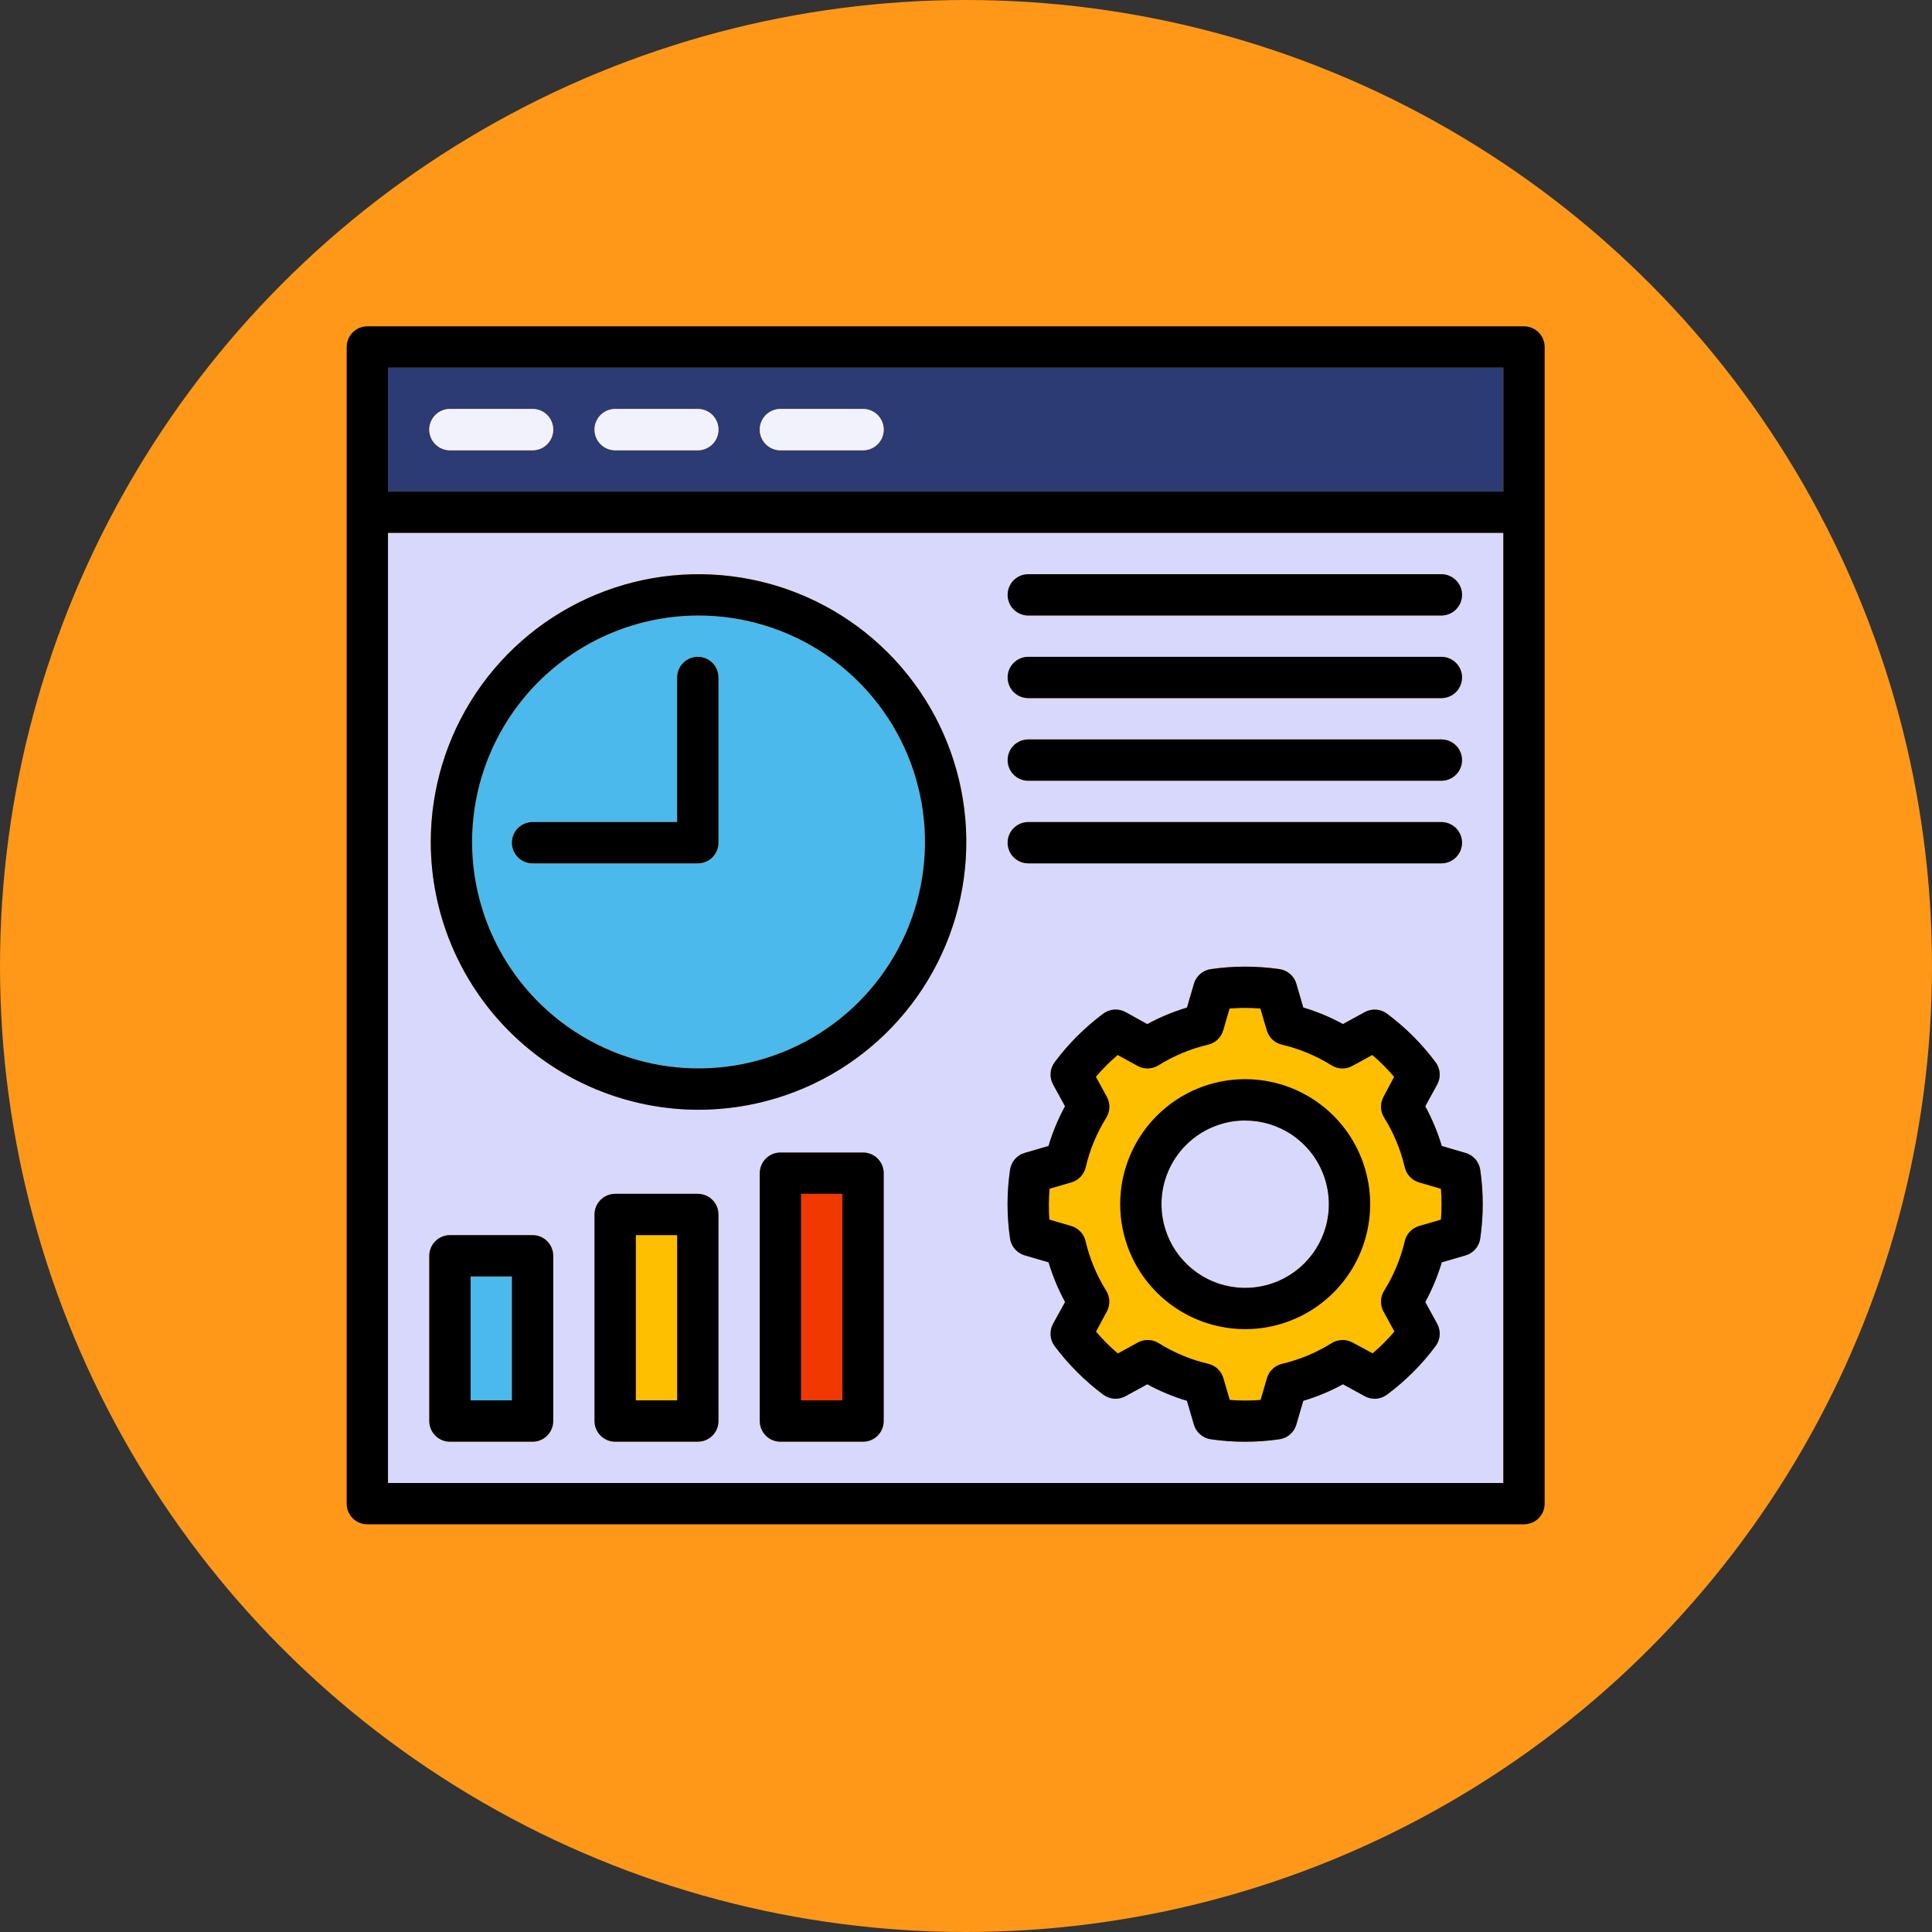 <svg width="95" height="95" viewBox="0 0 95 95" fill="none" xmlns="http://www.w3.org/2000/svg">
<rect x="0" y="0" width="95" height="95" fill="#333333" stroke="none"/>
<circle cx="47.5" cy="47.5" r="47.5" fill="#FF9819"/>
<path d="M19.078 72.922H73.922V26.203H19.078V72.922ZM35.328 69.875C35.328 70.144 35.221 70.403 35.031 70.593C34.84 70.784 34.582 70.891 34.312 70.891H30.25C29.981 70.891 29.722 70.784 29.532 70.593C29.341 70.403 29.234 70.144 29.234 69.875V59.719C29.234 59.449 29.341 59.191 29.532 59.001C29.722 58.81 29.981 58.703 30.25 58.703H34.312C34.582 58.703 34.84 58.81 35.031 59.001C35.221 59.191 35.328 59.449 35.328 59.719V69.875ZM43.453 69.875C43.453 70.144 43.346 70.403 43.156 70.593C42.965 70.784 42.707 70.891 42.438 70.891H38.375C38.106 70.891 37.847 70.784 37.657 70.593C37.466 70.403 37.359 70.144 37.359 69.875V57.688C37.359 57.418 37.466 57.16 37.657 56.969C37.847 56.779 38.106 56.672 38.375 56.672H42.438C42.707 56.672 42.965 56.779 43.156 56.969C43.346 57.16 43.453 57.418 43.453 57.688V69.875ZM50.562 28.234H70.875C71.144 28.234 71.403 28.341 71.593 28.532C71.784 28.722 71.891 28.981 71.891 29.25C71.891 29.519 71.784 29.778 71.593 29.968C71.403 30.159 71.144 30.266 70.875 30.266H50.562C50.293 30.266 50.035 30.159 49.844 29.968C49.654 29.778 49.547 29.519 49.547 29.25C49.547 28.981 49.654 28.722 49.844 28.532C50.035 28.341 50.293 28.234 50.562 28.234ZM50.562 32.297H70.875C71.144 32.297 71.403 32.404 71.593 32.594C71.784 32.785 71.891 33.043 71.891 33.312C71.891 33.582 71.784 33.84 71.593 34.031C71.403 34.221 71.144 34.328 70.875 34.328H50.562C50.293 34.328 50.035 34.221 49.844 34.031C49.654 33.84 49.547 33.582 49.547 33.312C49.547 33.043 49.654 32.785 49.844 32.594C50.035 32.404 50.293 32.297 50.562 32.297ZM50.562 36.359H70.875C71.144 36.359 71.403 36.466 71.593 36.657C71.784 36.847 71.891 37.106 71.891 37.375C71.891 37.644 71.784 37.903 71.593 38.093C71.403 38.284 71.144 38.391 70.875 38.391H50.562C50.293 38.391 50.035 38.284 49.844 38.093C49.654 37.903 49.547 37.644 49.547 37.375C49.547 37.106 49.654 36.847 49.844 36.657C50.035 36.466 50.293 36.359 50.562 36.359ZM50.562 40.422H70.875C71.144 40.422 71.403 40.529 71.593 40.719C71.784 40.91 71.891 41.168 71.891 41.438C71.891 41.707 71.784 41.965 71.593 42.156C71.403 42.346 71.144 42.453 70.875 42.453H50.562C50.293 42.453 50.035 42.346 49.844 42.156C49.654 41.965 49.547 41.707 49.547 41.438C49.547 41.168 49.654 40.91 49.844 40.719C50.035 40.529 50.293 40.422 50.562 40.422ZM49.67 57.52C49.698 57.328 49.781 57.147 49.908 57.001C50.036 56.854 50.203 56.747 50.39 56.692L51.561 56.351C51.763 55.674 52.035 55.019 52.373 54.399L51.781 53.33C51.688 53.159 51.645 52.965 51.659 52.771C51.672 52.577 51.741 52.391 51.857 52.235C52.534 51.326 53.34 50.52 54.249 49.844C54.405 49.728 54.591 49.659 54.785 49.645C54.98 49.632 55.173 49.674 55.344 49.768L56.413 50.354C57.033 50.015 57.688 49.743 58.364 49.541L58.707 48.37C58.761 48.184 58.868 48.016 59.015 47.889C59.162 47.761 59.342 47.678 59.535 47.65C60.656 47.487 61.795 47.487 62.917 47.65C63.109 47.678 63.289 47.761 63.436 47.889C63.583 48.016 63.69 48.184 63.744 48.37L64.085 49.541C64.763 49.743 65.417 50.015 66.037 50.354L67.106 49.768C67.277 49.674 67.471 49.632 67.665 49.645C67.859 49.659 68.045 49.728 68.201 49.844C69.11 50.52 69.916 51.326 70.593 52.235C70.709 52.391 70.778 52.577 70.791 52.771C70.805 52.965 70.762 53.159 70.669 53.33L70.083 54.399C70.421 55.019 70.694 55.673 70.895 56.35L72.066 56.692C72.253 56.747 72.42 56.854 72.548 57.001C72.675 57.147 72.758 57.328 72.786 57.52C72.951 58.641 72.951 59.781 72.786 60.902C72.758 61.094 72.675 61.275 72.548 61.421C72.42 61.568 72.253 61.675 72.066 61.73L70.895 62.071C70.694 62.748 70.421 63.403 70.083 64.023L70.669 65.092C70.762 65.263 70.805 65.457 70.791 65.651C70.778 65.845 70.709 66.031 70.593 66.187C69.916 67.096 69.11 67.902 68.201 68.578C68.045 68.694 67.859 68.763 67.665 68.777C67.471 68.79 67.277 68.748 67.106 68.654L66.037 68.068C65.417 68.407 64.763 68.679 64.085 68.881L63.745 70.048C63.691 70.234 63.584 70.401 63.437 70.529C63.29 70.657 63.11 70.74 62.918 70.768C61.796 70.931 60.657 70.931 59.535 70.768C59.343 70.74 59.163 70.657 59.016 70.529C58.869 70.401 58.762 70.234 58.708 70.048L58.367 68.877C57.69 68.675 57.035 68.403 56.416 68.064L55.346 68.65C55.175 68.744 54.982 68.786 54.788 68.773C54.593 68.759 54.407 68.69 54.251 68.574C53.342 67.897 52.536 67.092 51.859 66.183C51.743 66.027 51.674 65.841 51.661 65.647C51.647 65.453 51.69 65.259 51.783 65.088L52.369 64.019C52.031 63.399 51.758 62.745 51.557 62.068L50.39 61.73C50.203 61.675 50.036 61.568 49.908 61.421C49.781 61.275 49.698 61.094 49.67 60.902C49.506 59.781 49.506 58.641 49.67 57.52ZM34.349 28.234C36.953 28.235 39.499 29.007 41.664 30.454C43.829 31.901 45.516 33.957 46.513 36.363C47.509 38.769 47.77 41.416 47.261 43.97C46.753 46.524 45.499 48.87 43.658 50.712C41.816 52.553 39.47 53.807 36.916 54.315C34.362 54.822 31.715 54.562 29.309 53.565C26.903 52.569 24.847 50.881 23.4 48.716C21.954 46.551 21.181 44.005 21.181 41.401C21.183 37.909 22.571 34.561 25.04 32.092C27.509 29.623 30.857 28.236 34.349 28.234ZM21.109 61.75C21.109 61.481 21.216 61.222 21.407 61.032C21.597 60.841 21.856 60.734 22.125 60.734H26.188C26.457 60.734 26.715 60.841 26.906 61.032C27.096 61.222 27.203 61.481 27.203 61.75V69.875C27.203 70.144 27.096 70.403 26.906 70.593C26.715 70.784 26.457 70.891 26.188 70.891H22.125C21.856 70.891 21.597 70.784 21.407 70.593C21.216 70.403 21.109 70.144 21.109 69.875V61.75Z" fill="#D8D8FC"/>
<path d="M61.227 63.325C63.499 63.325 65.341 61.483 65.341 59.211C65.341 56.939 63.499 55.097 61.227 55.097C58.954 55.097 57.112 56.939 57.112 59.211C57.112 61.483 58.954 63.325 61.227 63.325Z" fill="#D8D8FC"/>
<path d="M52.681 60.282C52.854 60.333 53.011 60.429 53.134 60.56C53.258 60.691 53.345 60.852 53.386 61.028C53.588 61.891 53.931 62.714 54.401 63.465C54.496 63.619 54.547 63.796 54.551 63.976C54.554 64.157 54.51 64.335 54.422 64.492L53.885 65.473C54.213 65.858 54.572 66.217 54.957 66.546L55.945 66.016C56.103 65.929 56.282 65.886 56.462 65.891C56.642 65.896 56.818 65.949 56.971 66.044C57.722 66.515 58.545 66.858 59.408 67.06C59.584 67.1 59.746 67.187 59.877 67.311C60.008 67.435 60.103 67.591 60.154 67.765L60.468 68.838C60.972 68.878 61.479 68.878 61.984 68.838L62.298 67.765C62.348 67.591 62.444 67.435 62.575 67.311C62.706 67.187 62.868 67.1 63.043 67.06C63.906 66.858 64.73 66.515 65.481 66.044C65.634 65.948 65.81 65.895 65.99 65.891C66.171 65.885 66.35 65.929 66.508 66.016L67.488 66.553C67.873 66.224 68.231 65.865 68.56 65.481L68.031 64.492C67.945 64.334 67.902 64.156 67.907 63.976C67.912 63.796 67.964 63.62 68.06 63.468C68.53 62.716 68.873 61.893 69.075 61.03C69.116 60.854 69.203 60.693 69.327 60.562C69.45 60.431 69.607 60.335 69.78 60.285L70.853 59.972C70.893 59.467 70.893 58.959 70.853 58.454L69.78 58.142C69.607 58.091 69.45 57.995 69.327 57.864C69.203 57.733 69.116 57.572 69.075 57.396C68.874 56.532 68.531 55.706 68.06 54.953C67.965 54.801 67.912 54.625 67.907 54.446C67.902 54.266 67.945 54.088 68.031 53.93L68.568 52.949C68.24 52.564 67.881 52.205 67.496 51.876L66.508 52.406C66.35 52.493 66.171 52.536 65.991 52.531C65.811 52.526 65.635 52.473 65.482 52.378C64.731 51.907 63.907 51.564 63.044 51.362C62.869 51.322 62.707 51.235 62.576 51.111C62.445 50.987 62.349 50.831 62.299 50.657L61.985 49.584C61.48 49.544 60.973 49.544 60.469 49.584L60.156 50.657C60.105 50.831 60.01 50.987 59.879 51.111C59.748 51.235 59.586 51.322 59.41 51.362C58.547 51.564 57.724 51.907 56.973 52.378C56.82 52.473 56.644 52.526 56.464 52.531C56.284 52.536 56.105 52.493 55.947 52.406L54.966 51.869C54.581 52.198 54.223 52.557 53.894 52.941L54.431 53.923C54.517 54.081 54.56 54.259 54.555 54.439C54.55 54.619 54.498 54.794 54.402 54.947C53.931 55.7 53.588 56.525 53.387 57.39C53.346 57.566 53.259 57.727 53.135 57.858C53.012 57.989 52.855 58.085 52.682 58.136L51.608 58.448C51.569 58.953 51.569 59.461 51.608 59.966L52.681 60.282ZM61.226 53.066C62.442 53.065 63.63 53.425 64.641 54.101C65.652 54.776 66.44 55.736 66.905 56.858C67.37 57.981 67.492 59.217 67.255 60.409C67.018 61.602 66.433 62.697 65.573 63.556C64.714 64.416 63.619 65.001 62.427 65.238C61.235 65.476 59.999 65.354 58.876 64.889C57.753 64.424 56.793 63.636 56.118 62.625C55.442 61.615 55.082 60.426 55.082 59.211C55.083 57.581 55.73 56.019 56.882 54.867C58.035 53.714 59.597 53.066 61.226 53.066Z" fill="#FDBF00"/>
<path d="M50.39 61.73L51.561 62.072C51.763 62.749 52.035 63.403 52.373 64.023L51.781 65.092C51.688 65.263 51.645 65.457 51.659 65.651C51.672 65.845 51.741 66.031 51.857 66.187C52.534 67.096 53.34 67.901 54.249 68.578C54.405 68.694 54.591 68.763 54.785 68.777C54.979 68.79 55.173 68.748 55.344 68.654L56.413 68.068C57.033 68.407 57.687 68.679 58.364 68.881L58.706 70.052C58.76 70.238 58.867 70.406 59.014 70.533C59.161 70.661 59.341 70.744 59.533 70.772C60.655 70.935 61.794 70.935 62.915 70.772C63.108 70.744 63.288 70.661 63.435 70.533C63.582 70.406 63.689 70.238 63.743 70.052L64.085 68.881C64.763 68.679 65.416 68.407 66.036 68.068L67.106 68.654C67.276 68.748 67.47 68.79 67.665 68.777C67.859 68.763 68.045 68.694 68.201 68.578C69.11 67.902 69.916 67.096 70.593 66.187C70.709 66.031 70.778 65.845 70.791 65.651C70.805 65.457 70.762 65.263 70.669 65.092L70.083 64.023C70.421 63.403 70.694 62.748 70.895 62.071L72.066 61.73C72.253 61.675 72.42 61.568 72.548 61.421C72.675 61.275 72.758 61.094 72.786 60.902C72.95 59.781 72.95 58.641 72.786 57.52C72.758 57.328 72.675 57.147 72.548 57C72.42 56.854 72.253 56.747 72.066 56.692L70.895 56.35C70.694 55.673 70.421 55.019 70.083 54.399L70.669 53.329C70.762 53.159 70.805 52.965 70.791 52.771C70.778 52.577 70.709 52.391 70.593 52.235C69.916 51.326 69.11 50.52 68.201 49.844C68.045 49.728 67.859 49.659 67.665 49.645C67.47 49.632 67.276 49.674 67.106 49.768L66.036 50.354C65.416 50.015 64.763 49.743 64.085 49.541L63.745 48.374C63.691 48.188 63.584 48.02 63.437 47.893C63.29 47.765 63.11 47.682 62.917 47.654C61.796 47.491 60.657 47.491 59.535 47.654C59.343 47.682 59.163 47.765 59.016 47.893C58.869 48.02 58.762 48.188 58.708 48.374L58.365 49.545C57.688 49.747 57.034 50.019 56.414 50.358L55.345 49.766C55.174 49.672 54.98 49.63 54.786 49.643C54.592 49.657 54.406 49.726 54.25 49.842C53.341 50.518 52.535 51.324 51.858 52.233C51.742 52.389 51.673 52.575 51.66 52.769C51.646 52.963 51.689 53.157 51.782 53.327L52.368 54.397C52.03 55.017 51.757 55.672 51.556 56.349L50.385 56.69C50.198 56.745 50.031 56.852 49.903 56.998C49.776 57.145 49.693 57.325 49.665 57.518C49.501 58.639 49.501 59.779 49.665 60.9C49.693 61.093 49.776 61.275 49.905 61.422C50.033 61.569 50.202 61.676 50.39 61.73ZM51.608 58.452L52.682 58.139C52.855 58.089 53.012 57.993 53.136 57.862C53.259 57.731 53.346 57.57 53.387 57.394C53.588 56.529 53.931 55.704 54.403 54.951C54.496 54.798 54.547 54.623 54.55 54.443C54.553 54.264 54.509 54.087 54.422 53.93L53.885 52.949C54.214 52.564 54.572 52.205 54.957 51.876L55.938 52.413C56.096 52.5 56.275 52.543 56.455 52.538C56.635 52.533 56.811 52.48 56.964 52.385C57.715 51.914 58.538 51.571 59.401 51.369C59.577 51.328 59.739 51.242 59.87 51.118C60.001 50.994 60.096 50.837 60.147 50.664L60.46 49.591C60.964 49.551 61.471 49.551 61.976 49.591L62.29 50.664C62.34 50.837 62.436 50.994 62.567 51.118C62.698 51.242 62.86 51.328 63.035 51.369C63.898 51.571 64.722 51.914 65.473 52.385C65.626 52.48 65.802 52.533 65.982 52.538C66.162 52.543 66.34 52.5 66.499 52.413L67.479 51.876C67.864 52.205 68.222 52.563 68.551 52.949L68.031 53.93C67.945 54.088 67.902 54.266 67.907 54.446C67.912 54.626 67.964 54.801 68.06 54.954C68.531 55.707 68.874 56.532 69.075 57.397C69.116 57.573 69.203 57.734 69.327 57.865C69.45 57.996 69.607 58.092 69.78 58.142L70.854 58.455C70.893 58.96 70.893 59.468 70.854 59.973L69.78 60.285C69.607 60.336 69.45 60.432 69.327 60.563C69.203 60.694 69.116 60.855 69.075 61.031C68.873 61.894 68.53 62.717 68.06 63.468C67.965 63.621 67.912 63.797 67.907 63.977C67.902 64.156 67.945 64.334 68.031 64.492L68.568 65.473C68.239 65.858 67.881 66.217 67.496 66.546L66.508 66.016C66.35 65.929 66.171 65.886 65.991 65.891C65.811 65.896 65.635 65.949 65.482 66.044C64.731 66.515 63.907 66.858 63.044 67.06C62.869 67.1 62.707 67.187 62.576 67.311C62.445 67.435 62.349 67.591 62.299 67.764L61.985 68.838C61.48 68.878 60.974 68.878 60.469 68.838L60.155 67.764C60.104 67.591 60.009 67.435 59.878 67.311C59.747 67.187 59.585 67.1 59.41 67.06C58.547 66.858 57.723 66.515 56.972 66.044C56.819 65.948 56.643 65.895 56.462 65.891C56.282 65.885 56.103 65.929 55.945 66.016L54.965 66.553C54.58 66.224 54.221 65.865 53.893 65.48L54.422 64.492C54.508 64.334 54.551 64.156 54.546 63.976C54.541 63.796 54.489 63.62 54.393 63.467C53.923 62.716 53.58 61.893 53.378 61.03C53.337 60.854 53.25 60.693 53.126 60.562C53.002 60.431 52.846 60.335 52.673 60.284L51.599 59.972C51.562 59.466 51.566 58.958 51.608 58.452Z" fill="black"/>
<path d="M61.227 65.356C62.442 65.357 63.63 64.996 64.641 64.321C65.652 63.646 66.44 62.686 66.905 61.563C67.37 60.441 67.492 59.205 67.255 58.013C67.018 56.821 66.433 55.725 65.573 54.866C64.714 54.006 63.619 53.421 62.427 53.184C61.235 52.946 59.999 53.068 58.876 53.533C57.753 53.998 56.793 54.786 56.118 55.797C55.443 56.807 55.082 57.995 55.082 59.211C55.083 60.84 55.73 62.403 56.883 63.555C58.035 64.708 59.597 65.355 61.227 65.356ZM61.227 55.099C62.04 55.099 62.836 55.34 63.513 55.792C64.19 56.244 64.717 56.886 65.029 57.638C65.34 58.39 65.422 59.218 65.263 60.016C65.104 60.814 64.712 61.547 64.136 62.123C63.561 62.698 62.828 63.09 62.029 63.248C61.231 63.407 60.404 63.325 59.652 63.014C58.9 62.702 58.258 62.174 57.806 61.497C57.354 60.821 57.113 60.025 57.113 59.211C57.114 58.12 57.547 57.074 58.319 56.303C59.09 55.531 60.136 55.097 61.227 55.097V55.099Z" fill="black"/>
<path d="M19.078 24.172H73.922V18.078H19.078V24.172ZM38.375 20.109H42.438C42.707 20.109 42.965 20.216 43.156 20.407C43.346 20.597 43.453 20.856 43.453 21.125C43.453 21.394 43.346 21.653 43.156 21.843C42.965 22.034 42.707 22.141 42.438 22.141H38.375C38.106 22.141 37.847 22.034 37.657 21.843C37.466 21.653 37.359 21.394 37.359 21.125C37.359 20.856 37.466 20.597 37.657 20.407C37.847 20.216 38.106 20.109 38.375 20.109ZM30.25 20.109H34.312C34.582 20.109 34.84 20.216 35.031 20.407C35.221 20.597 35.328 20.856 35.328 21.125C35.328 21.394 35.221 21.653 35.031 21.843C34.84 22.034 34.582 22.141 34.312 22.141H30.25C29.981 22.141 29.722 22.034 29.532 21.843C29.341 21.653 29.234 21.394 29.234 21.125C29.234 20.856 29.341 20.597 29.532 20.407C29.722 20.216 29.981 20.109 30.25 20.109ZM22.125 20.109H26.188C26.457 20.109 26.715 20.216 26.906 20.407C27.096 20.597 27.203 20.856 27.203 21.125C27.203 21.394 27.096 21.653 26.906 21.843C26.715 22.034 26.457 22.141 26.188 22.141H22.125C21.856 22.141 21.597 22.034 21.407 21.843C21.216 21.653 21.109 21.394 21.109 21.125C21.109 20.856 21.216 20.597 21.407 20.407C21.597 20.216 21.856 20.109 22.125 20.109Z" fill="#2C3B73"/>
<path d="M74.938 16.047H18.062C17.793 16.047 17.535 16.154 17.344 16.344C17.154 16.535 17.047 16.793 17.047 17.062V73.938C17.047 74.207 17.154 74.465 17.344 74.656C17.535 74.846 17.793 74.953 18.062 74.953H74.938C75.207 74.953 75.465 74.846 75.656 74.656C75.846 74.465 75.953 74.207 75.953 73.938V17.062C75.953 16.793 75.846 16.535 75.656 16.344C75.465 16.154 75.207 16.047 74.938 16.047ZM73.922 72.922H19.078V26.203H73.922V72.922ZM73.922 24.172H19.078V18.078H73.922V24.172Z" fill="black"/>
<path d="M34.349 52.537C36.551 52.537 38.704 51.884 40.535 50.66C42.366 49.437 43.793 47.697 44.636 45.663C45.479 43.628 45.699 41.389 45.27 39.229C44.84 37.069 43.779 35.085 42.222 33.528C40.665 31.971 38.681 30.91 36.521 30.481C34.361 30.051 32.122 30.271 30.087 31.114C28.053 31.957 26.314 33.384 25.09 35.215C23.866 37.046 23.213 39.199 23.213 41.401C23.214 44.354 24.388 47.186 26.476 49.274C28.564 51.362 31.396 52.536 34.349 52.537ZM26.188 40.422H33.297V33.312C33.297 33.043 33.404 32.785 33.594 32.594C33.785 32.404 34.043 32.297 34.313 32.297C34.582 32.297 34.84 32.404 35.031 32.594C35.221 32.785 35.328 33.043 35.328 33.312V41.438C35.328 41.707 35.221 41.965 35.031 42.156C34.84 42.346 34.582 42.453 34.313 42.453H26.188C25.918 42.453 25.66 42.346 25.47 42.156C25.279 41.965 25.172 41.707 25.172 41.438C25.172 41.168 25.279 40.91 25.47 40.719C25.66 40.529 25.918 40.422 26.188 40.422Z" fill="#4BB9EC"/>
<path d="M34.349 54.569C36.953 54.568 39.499 53.796 41.664 52.349C43.829 50.902 45.516 48.846 46.513 46.44C47.509 44.034 47.77 41.387 47.262 38.833C46.754 36.279 45.5 33.933 43.658 32.092C41.817 30.25 39.471 28.997 36.917 28.488C34.363 27.98 31.716 28.241 29.31 29.237C26.904 30.234 24.848 31.921 23.401 34.086C21.954 36.251 21.182 38.797 21.182 41.401C21.183 44.893 22.571 48.241 25.04 50.71C27.509 53.179 30.858 54.567 34.349 54.569ZM34.349 30.266C36.551 30.266 38.704 30.919 40.535 32.143C42.366 33.366 43.794 35.106 44.636 37.14C45.479 39.175 45.699 41.414 45.269 43.574C44.84 45.734 43.779 47.718 42.222 49.275C40.664 50.832 38.68 51.893 36.52 52.322C34.36 52.752 32.121 52.531 30.087 51.688C28.052 50.846 26.313 49.418 25.09 47.587C23.866 45.756 23.213 43.603 23.213 41.401C23.214 38.448 24.388 35.616 26.476 33.528C28.564 31.44 31.396 30.267 34.349 30.266Z" fill="black"/>
<path d="M25.172 62.766H23.141V68.859H25.172V62.766Z" fill="#4BB9EC"/>
<path d="M22.125 70.891H26.188C26.457 70.891 26.715 70.784 26.906 70.593C27.096 70.403 27.203 70.144 27.203 69.875V61.75C27.203 61.481 27.096 61.222 26.906 61.032C26.715 60.841 26.457 60.734 26.188 60.734H22.125C21.856 60.734 21.597 60.841 21.407 61.032C21.216 61.222 21.109 61.481 21.109 61.75V69.875C21.109 70.144 21.216 70.403 21.407 70.593C21.597 70.784 21.856 70.891 22.125 70.891ZM23.141 62.766H25.172V68.859H23.141V62.766Z" fill="black"/>
<path d="M33.297 60.734H31.266V68.859H33.297V60.734Z" fill="#FDBF00"/>
<path d="M34.312 58.703H30.25C29.981 58.703 29.722 58.81 29.532 59.001C29.341 59.191 29.234 59.449 29.234 59.719V69.875C29.234 70.144 29.341 70.403 29.532 70.593C29.722 70.784 29.981 70.891 30.25 70.891H34.312C34.582 70.891 34.84 70.784 35.031 70.593C35.221 70.403 35.328 70.144 35.328 69.875V59.719C35.328 59.449 35.221 59.191 35.031 59.001C34.84 58.81 34.582 58.703 34.312 58.703ZM33.297 68.859H31.266V60.734H33.297V68.859Z" fill="black"/>
<path d="M41.422 58.703H39.391V68.859H41.422V58.703Z" fill="#F03800"/>
<path d="M42.438 56.672H38.375C38.106 56.672 37.847 56.779 37.657 56.969C37.466 57.16 37.359 57.418 37.359 57.688V69.875C37.359 70.144 37.466 70.403 37.657 70.593C37.847 70.784 38.106 70.891 38.375 70.891H42.438C42.707 70.891 42.965 70.784 43.156 70.593C43.346 70.403 43.453 70.144 43.453 69.875V57.688C43.453 57.418 43.346 57.16 43.156 56.969C42.965 56.779 42.707 56.672 42.438 56.672ZM41.422 68.859H39.391V58.703H41.422V68.859Z" fill="black"/>
<path d="M50.562 30.266H70.875C71.144 30.266 71.403 30.159 71.593 29.968C71.784 29.778 71.891 29.519 71.891 29.25C71.891 28.981 71.784 28.722 71.593 28.532C71.403 28.341 71.144 28.234 70.875 28.234H50.562C50.293 28.234 50.035 28.341 49.844 28.532C49.654 28.722 49.547 28.981 49.547 29.25C49.547 29.519 49.654 29.778 49.844 29.968C50.035 30.159 50.293 30.266 50.562 30.266Z" fill="black"/>
<path d="M50.562 34.328H70.875C71.144 34.328 71.403 34.221 71.593 34.031C71.784 33.84 71.891 33.582 71.891 33.312C71.891 33.043 71.784 32.785 71.593 32.594C71.403 32.404 71.144 32.297 70.875 32.297H50.562C50.293 32.297 50.035 32.404 49.844 32.594C49.654 32.785 49.547 33.043 49.547 33.312C49.547 33.582 49.654 33.84 49.844 34.031C50.035 34.221 50.293 34.328 50.562 34.328Z" fill="black"/>
<path d="M50.562 38.391H70.875C71.144 38.391 71.403 38.284 71.593 38.093C71.784 37.903 71.891 37.644 71.891 37.375C71.891 37.106 71.784 36.847 71.593 36.657C71.403 36.466 71.144 36.359 70.875 36.359H50.562C50.293 36.359 50.035 36.466 49.844 36.657C49.654 36.847 49.547 37.106 49.547 37.375C49.547 37.644 49.654 37.903 49.844 38.093C50.035 38.284 50.293 38.391 50.562 38.391Z" fill="black"/>
<path d="M50.562 42.453H70.875C71.144 42.453 71.403 42.346 71.593 42.156C71.784 41.965 71.891 41.707 71.891 41.438C71.891 41.168 71.784 40.91 71.593 40.719C71.403 40.529 71.144 40.422 70.875 40.422H50.562C50.293 40.422 50.035 40.529 49.844 40.719C49.654 40.91 49.547 41.168 49.547 41.438C49.547 41.707 49.654 41.965 49.844 42.156C50.035 42.346 50.293 42.453 50.562 42.453Z" fill="black"/>
<path d="M22.125 22.141H26.188C26.457 22.141 26.715 22.034 26.906 21.843C27.096 21.653 27.203 21.394 27.203 21.125C27.203 20.856 27.096 20.597 26.906 20.407C26.715 20.216 26.457 20.109 26.188 20.109H22.125C21.856 20.109 21.597 20.216 21.407 20.407C21.216 20.597 21.109 20.856 21.109 21.125C21.109 21.394 21.216 21.653 21.407 21.843C21.597 22.034 21.856 22.141 22.125 22.141Z" fill="#F2F2FC"/>
<path d="M30.25 22.141H34.312C34.582 22.141 34.84 22.034 35.031 21.843C35.221 21.653 35.328 21.394 35.328 21.125C35.328 20.856 35.221 20.597 35.031 20.407C34.84 20.216 34.582 20.109 34.312 20.109H30.25C29.981 20.109 29.722 20.216 29.532 20.407C29.341 20.597 29.234 20.856 29.234 21.125C29.234 21.394 29.341 21.653 29.532 21.843C29.722 22.034 29.981 22.141 30.25 22.141Z" fill="#F2F2FC"/>
<path d="M38.375 22.141H42.438C42.707 22.141 42.965 22.034 43.156 21.843C43.346 21.653 43.453 21.394 43.453 21.125C43.453 20.856 43.346 20.597 43.156 20.407C42.965 20.216 42.707 20.109 42.438 20.109H38.375C38.106 20.109 37.847 20.216 37.657 20.407C37.466 20.597 37.359 20.856 37.359 21.125C37.359 21.394 37.466 21.653 37.657 21.843C37.847 22.034 38.106 22.141 38.375 22.141Z" fill="#F2F2FC"/>
<path d="M26.188 42.453H34.312C34.582 42.453 34.84 42.346 35.031 42.156C35.221 41.965 35.328 41.707 35.328 41.438V33.312C35.328 33.043 35.221 32.785 35.031 32.594C34.84 32.404 34.582 32.297 34.312 32.297C34.043 32.297 33.785 32.404 33.594 32.594C33.404 32.785 33.297 33.043 33.297 33.312V40.422H26.188C25.918 40.422 25.66 40.529 25.469 40.719C25.279 40.91 25.172 41.168 25.172 41.438C25.172 41.707 25.279 41.965 25.469 42.156C25.66 42.346 25.918 42.453 26.188 42.453Z" fill="black"/>
</svg>
